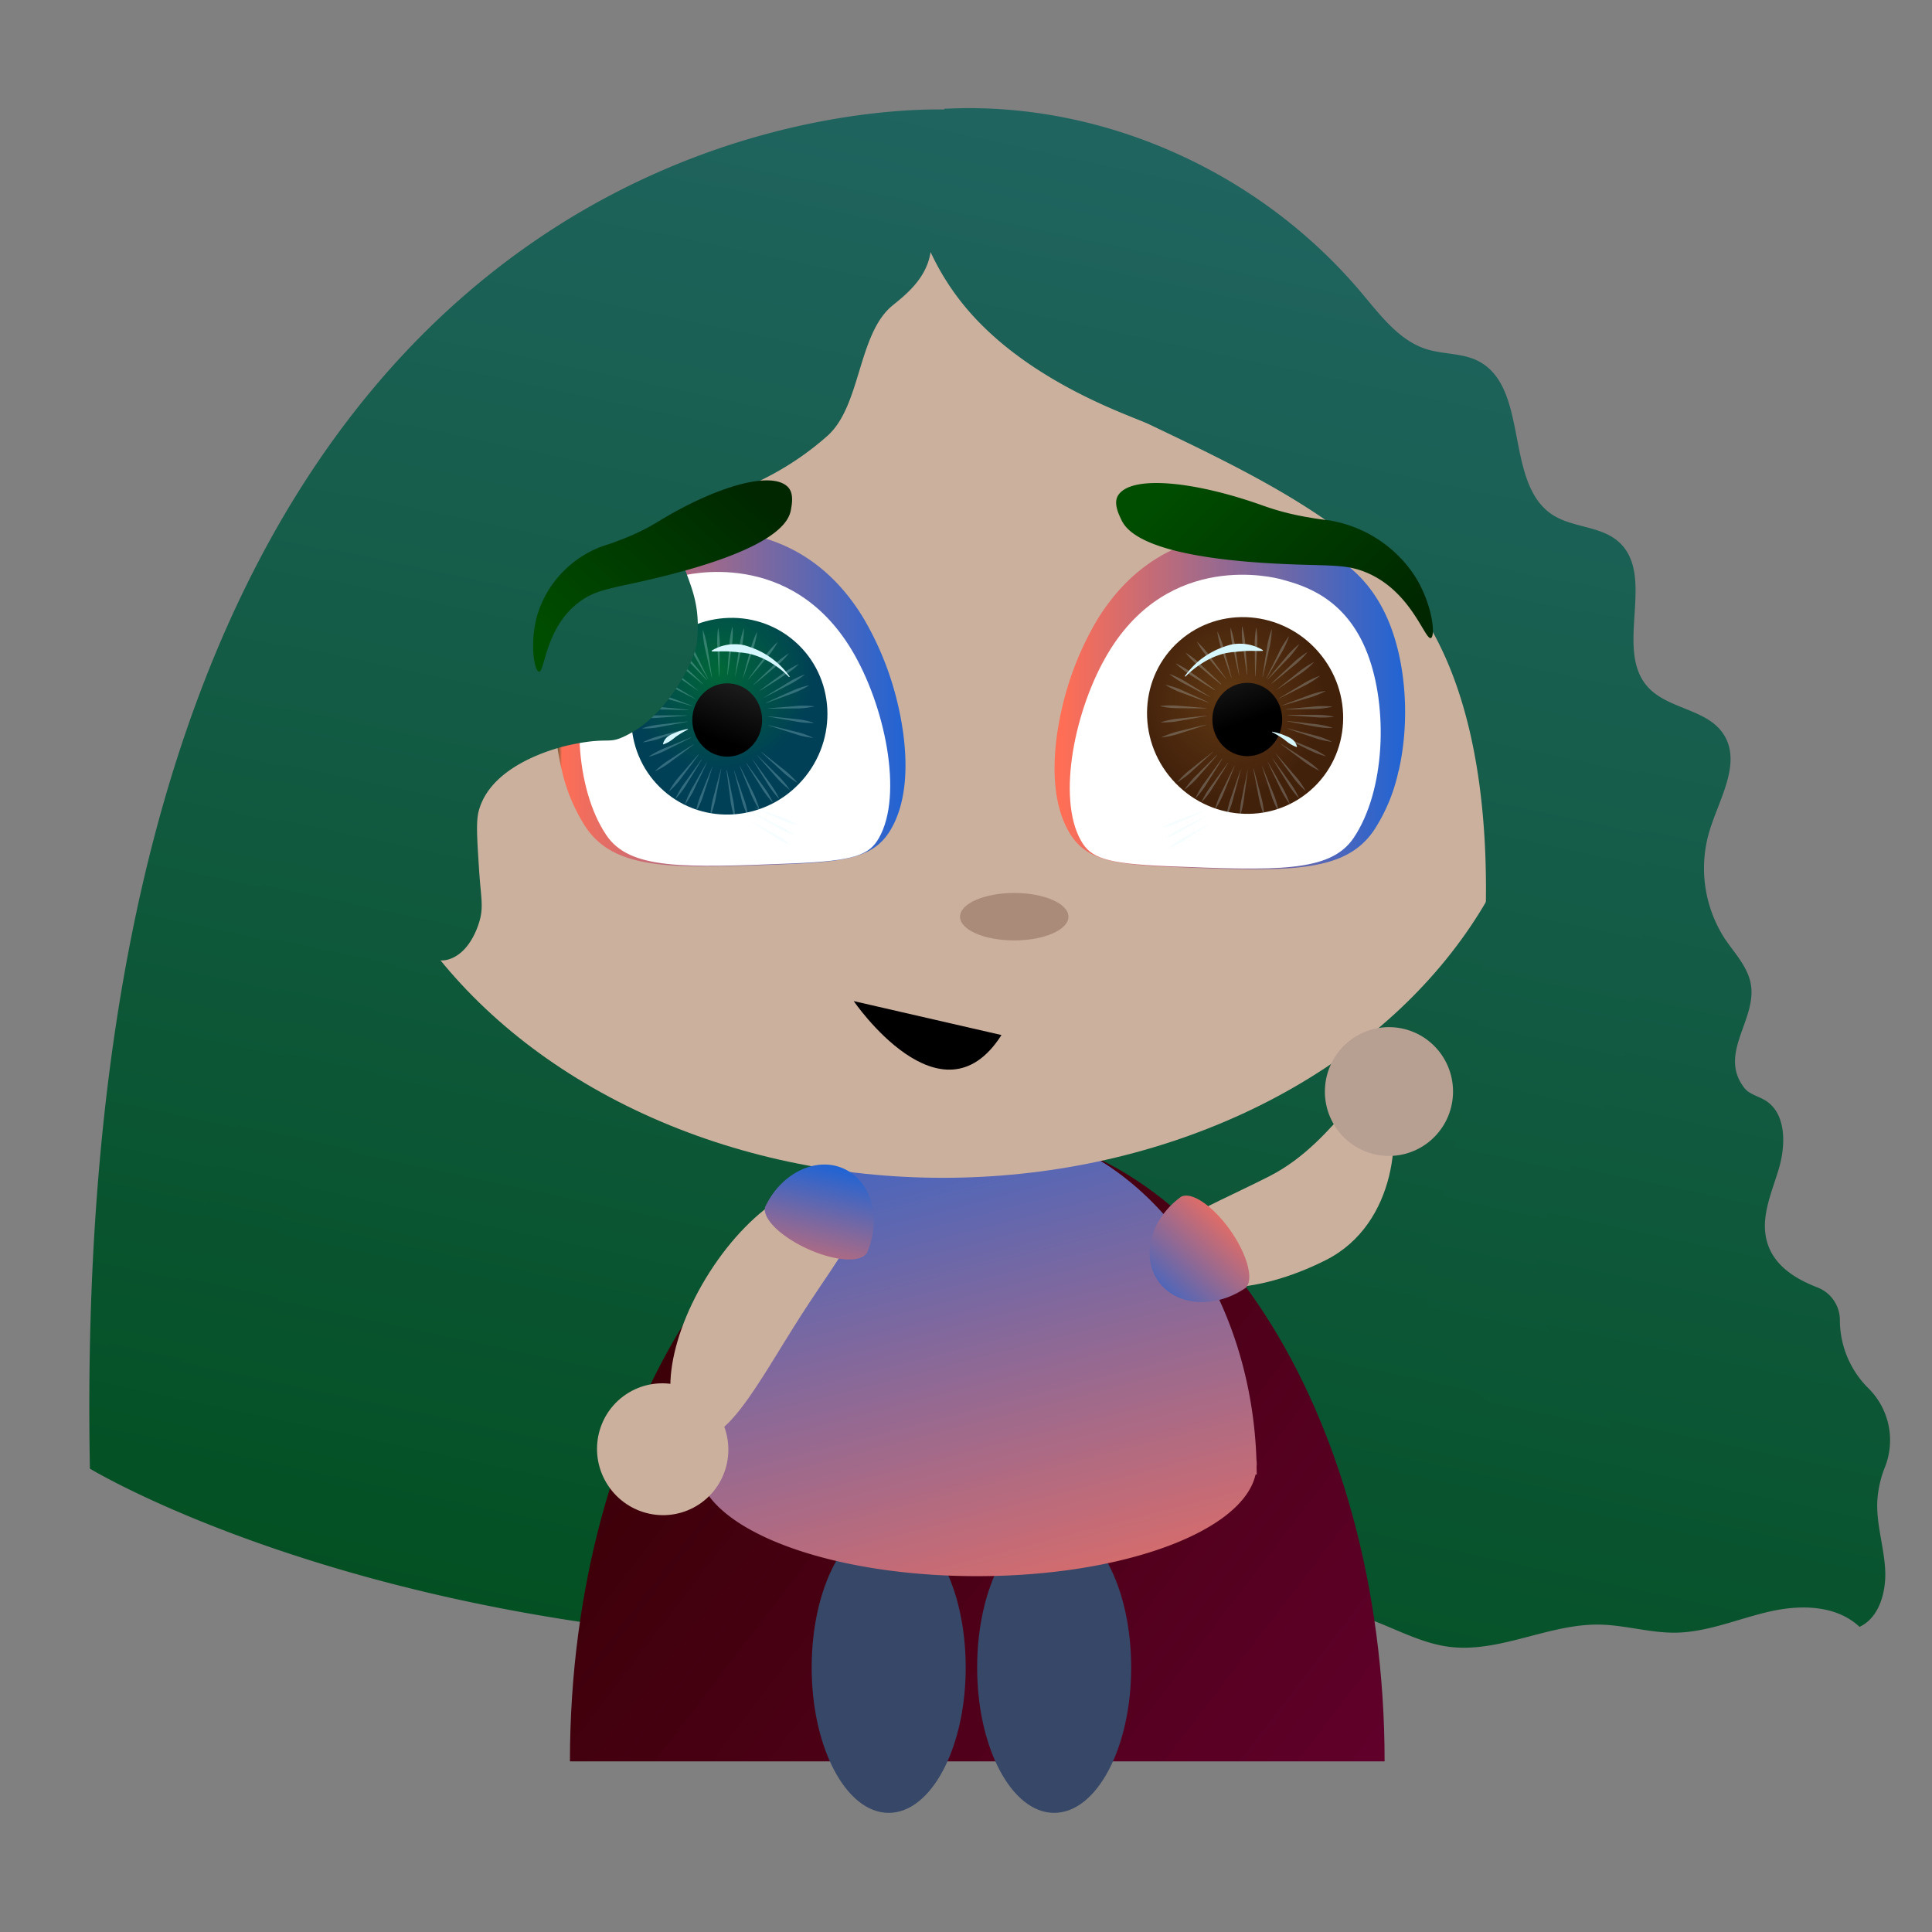 <svg id="Head" xmlns="http://www.w3.org/2000/svg" xmlns:xlink="http://www.w3.org/1999/xlink" viewBox="0 0 600 600"><rect x="0" y="0" width="600" height="600" fill="#808080" stroke="none"/><defs><style>.cls-1{fill:#fff;}.cls-2{fill:url(#radial-gradient);}.cls-3{fill:url(#radial-gradient-2);}.cls-4{fill:url(#linear-gradient);}.cls-5{fill:url(#linear-gradient-2);}.cls-6{fill:#374768;}.cls-7{fill:url(#linear-gradient-3);}.cls-8{fill:#ccb09e;}.cls-9{fill:url(#linear-gradient-4);}.cls-10{clip-path:url(#clip-path);}.cls-11{clip-path:url(#clip-path-2);}.cls-12{fill:none;}.cls-12,.cls-13{opacity:0.24;}.cls-14{fill:#d7f7ff;}.cls-15{fill:url(#linear-gradient-5);}.cls-16{fill:url(#linear-gradient-6);}.cls-17{clip-path:url(#clip-path-3);}.cls-18{clip-path:url(#clip-path-4);}.cls-19{fill:url(#linear-gradient-7);}.cls-20{fill:url(#linear-gradient-8);}.cls-21{fill:url(#linear-gradient-9);}.cls-22{fill:url(#linear-gradient-10);}.cls-23{fill:url(#linear-gradient-11);}.cls-24{fill:#aa8b79;}.cls-25{fill:url(#linear-gradient-12);}.cls-26{fill:#b79f91;}.cls-27{fill:url(#linear-gradient-13);}</style><radialGradient id="radial-gradient" cx="-2050.1" cy="-2022.08" r="24.84" gradientTransform="matrix(-0.74, 1.02, -0.99, -0.68, -3284.01, 926.75)" gradientUnits="userSpaceOnUse"><stop offset="0" stop-color="#006837"/><stop offset="1" stop-color="#004056"/></radialGradient><radialGradient id="radial-gradient-2" cx="-3168.04" cy="2648.62" r="24.84" gradientTransform="matrix(-1.02, 0.74, 0.68, 0.99, -4645.8, -63.4)" gradientUnits="userSpaceOnUse"><stop offset="0" stop-color="#603813"/><stop offset="1" stop-color="#42210b"/></radialGradient><linearGradient id="linear-gradient" x1="272.29" y1="583.31" x2="386.2" y2="47.78" gradientUnits="userSpaceOnUse"><stop offset="0" stop-color="#004e1c"/><stop offset="1" stop-color="#206460"/></linearGradient><linearGradient id="linear-gradient-2" x1="436.43" y1="587.78" x2="128.04" y2="351.82" gradientUnits="userSpaceOnUse"><stop offset="0.09" stop-color="#60002a"/><stop offset="0.53" stop-color="#460011"/><stop offset="0.9" stop-color="#340000"/></linearGradient><linearGradient id="linear-gradient-3" x1="327.3" y1="542.14" x2="269.5" y2="317.37" gradientUnits="userSpaceOnUse"><stop offset="0" stop-color="#004e1c"/><stop offset="0.02" stop-color="#ff6e55"/><stop offset="1" stop-color="#2064d4"/></linearGradient><linearGradient id="linear-gradient-4" x1="172.32" y1="216.98" x2="281.19" y2="216.98" xlink:href="#linear-gradient-3"/><clipPath id="clip-path"><path id="_Clipping_Path_" data-name="&lt;Clipping Path&gt;" class="cls-1" d="M264.43,201.73c-19-31.46-51.07-23.39-53.78-22.64-6.62,1.82-19.89,5.47-26.63,23-6.43,16.73-5.59,42.57,4.27,57.25,7.28,10.83,24.12,10.15,57.8,8.8,19.52-.79,23.9-2.66,26.89-7.93C280.58,246.83,274.85,219,264.43,201.73Z"/></clipPath><clipPath id="clip-path-2"><ellipse id="_Ellipse_" data-name="&lt;Ellipse&gt;" class="cls-2" cx="226.51" cy="222.4" rx="30.86" ry="30.14" transform="translate(-90.05 246.03) rotate(-48.74)"/></clipPath><linearGradient id="linear-gradient-5" x1="-1899.5" y1="-2522.3" x2="-1913.67" y2="-2531.52" gradientTransform="translate(-1787.3 2664.26) rotate(76.54)" gradientUnits="userSpaceOnUse"><stop offset="0"/><stop offset="1" stop-color="#1a1a1a"/></linearGradient><linearGradient id="linear-gradient-6" x1="327.5" y1="217.84" x2="436.37" y2="217.84" gradientUnits="userSpaceOnUse"><stop offset="0.02" stop-color="#ff6e55"/><stop offset="1" stop-color="#2064d4"/></linearGradient><clipPath id="clip-path-3"><path id="_Clipping_Path_2" data-name="&lt;Clipping Path&gt;" class="cls-1" d="M344.26,202.59c19-31.45,51.07-23.38,53.78-22.64,6.62,1.82,19.89,5.47,26.63,23,6.43,16.73,5.59,42.57-4.27,57.25-7.28,10.83-24.12,10.15-57.8,8.8-19.52-.79-23.9-2.66-26.89-7.93C328.11,247.69,333.84,219.84,344.26,202.59Z"/></clipPath><clipPath id="clip-path-4"><ellipse id="_Ellipse_2" data-name="&lt;Ellipse&gt;" class="cls-3" cx="386.69" cy="222.24" rx="30.14" ry="30.86" transform="translate(-50.57 310.15) rotate(-41.26)"/></clipPath><linearGradient id="linear-gradient-7" x1="-3267.77" y1="3194.26" x2="-3281.94" y2="3185.05" gradientTransform="matrix(-0.23, 0.97, 0.97, 0.23, -3477.54, 2664.26)" xlink:href="#linear-gradient-5"/><linearGradient id="linear-gradient-8" x1="316.08" y1="596.56" x2="430.84" y2="56.97" xlink:href="#linear-gradient"/><linearGradient id="linear-gradient-9" x1="98.21" y1="545.12" x2="211.96" y2="10.31" xlink:href="#linear-gradient"/><linearGradient id="linear-gradient-10" x1="254.47" y1="-104.79" x2="350.84" y2="-104.79" gradientTransform="matrix(0.72, 0.75, -0.77, 0.77, 99.91, 26.95)" gradientUnits="userSpaceOnUse"><stop offset="0.09" stop-color="#004d00"/><stop offset="0.9" stop-color="#002700"/></linearGradient><linearGradient id="linear-gradient-11" x1="117.54" y1="397.71" x2="212.02" y2="397.71" gradientTransform="matrix(0.67, -0.74, 0.8, 0.72, -223.94, 13.29)" xlink:href="#linear-gradient-10"/><linearGradient id="linear-gradient-12" x1="-2391.62" y1="184.9" x2="-2401.99" y2="144.56" gradientTransform="matrix(-0.76, -1.08, 0.87, -0.62, -1584.6, -2086.39)" xlink:href="#linear-gradient-3"/><linearGradient id="linear-gradient-13" x1="-1926.7" y1="867.49" x2="-1937.07" y2="827.15" gradientTransform="matrix(1.2, 0.54, -0.44, 0.97, 2941.94, 604.8)" xlink:href="#linear-gradient-3"/></defs><title>happyPF</title><path class="cls-4" d="M583,466.46a33.71,33.71,0,0,1,2.39-10.85,22.7,22.7,0,0,0-5-24.33,29.88,29.88,0,0,1-9-21.21,10.88,10.88,0,0,0-6.93-10.23c-7.21-2.79-13.78-7-15.77-14.46s1.56-15.08,3.75-22.45,2.29-17-4-21.05c-1.85-1.2-4.06-1.74-5.82-3.08l-.73-.72c-8.57-10.69,3.73-21.23,1.86-32.35-.93-5.47-5-9.61-8.07-14.17A40.24,40.24,0,0,1,530.92,258c3-9.87,9.83-20.71,4.62-29.53-5.08-8.58-18-8-24.26-15.66-9.65-11.76,2.7-33.57-8.15-44.13-5.65-5.51-14.81-4.61-21.28-9-14.64-10-6.93-39-22.48-47.4-5-2.71-11.11-2.15-16.53-3.9-8.38-2.71-14.15-10.47-19.94-17.35-32-38.11-81.2-59.81-129.7-57.24V34c-28-.49-273.06,7.08-265.28,422.1,0,0,95.45,58,262.36,54.33v-.15a2.09,2.09,0,0,0,2,.11c10.8-5.1,23.94-2.63,35.52,1,12.68,4,25.77,9.23,38.77,6.61,15.85-3.2,28.71-17.68,44.85-17.92,13.35-.2,25.1,9.51,38.34,11.31,15.73,2.14,31-7.09,46.89-6.86,7.95.12,15.75,2.61,23.71,2.51,9.89-.14,19.28-4.26,28.94-6.5s20.82-2.2,28.2,4.69c6.15-2.85,8.36-10.94,7.95-17.94S582.75,473.48,583,466.46Z"/><path class="cls-5" d="M177,547c0-108.25,56.64-196,126.5-196S430,438.75,430,547Z"/><ellipse class="cls-6" cx="275.99" cy="517.84" rx="23.92" ry="45.16"/><ellipse class="cls-6" cx="327.38" cy="517.84" rx="23.92" ry="45.16"/><path class="cls-7" d="M390.24,455.55c0-.25.05-.51.05-.76a14.89,14.89,0,0,0-.09-1.49c-1.95-57.78-40-103.89-86.74-103.89s-84.8,46.11-86.74,103.89a14.91,14.91,0,0,0-.1,1.49c0,.25,0,.51,0,.76,0,.8,0,1.59,0,2.39H217c4,17.69,41.16,31.55,86.46,31.55s82.47-13.86,86.46-31.55h.37C390.29,457.14,390.26,456.35,390.24,455.55Z"/><ellipse class="cls-8" cx="292.83" cy="217.41" rx="186.07" ry="148.37"/><path class="cls-9" d="M174.3,238.46c-3.38-14.82-2.38-32.07,2.6-45,7.9-20.56,23.93-25,30.77-26.85,4-1.09,39.33-9.64,60.52,25.42A95.41,95.41,0,0,1,279,219.46c2.07,9.06,4.53,26-2.16,37.81-4.81,8.5-12.55,10.29-31.92,11.07-35.86,1.44-53.85,2.16-63.05-11.52a54.5,54.5,0,0,1-7.55-18.36Z"/><path id="_Clipping_Path_3" data-name="&lt;Clipping Path&gt;" class="cls-1" d="M264.43,201.73c-19-31.46-51.07-23.39-53.78-22.64-6.62,1.82-19.89,5.47-26.63,23-6.43,16.73-5.59,42.57,4.27,57.25,7.28,10.83,24.12,10.15,57.8,8.8,19.52-.79,23.9-2.66,26.89-7.93C280.58,246.83,274.85,219,264.43,201.73Z"/><g class="cls-10"><ellipse id="_Ellipse_3" data-name="&lt;Ellipse&gt;" class="cls-2" cx="226.51" cy="222.4" rx="30.86" ry="30.14" transform="translate(-90.05 246.03) rotate(-48.74)"/><g class="cls-11"><line class="cls-12" x1="218.81" y1="235.11" x2="208.91" y2="245.9"/><line class="cls-12" x1="217.5" y1="233.79" x2="206.56" y2="243.43"/><line class="cls-12" x1="220.05" y1="237" x2="211.63" y2="249.11"/><line class="cls-12" x1="222.53" y1="238.32" x2="215.68" y2="251.48"/><line class="cls-12" x1="224.41" y1="239.5" x2="219.87" y2="253.72"/><g class="cls-13"><path class="cls-14" d="M219.6,236.69c-1,2.24-2.11,4.47-3.2,6.69-.54,1.12-1,2.26-1.65,3.33a28.21,28.21,0,0,1-2,3.12l-.07,0a28,28,0,0,1,1.41-3.45c.52-1.12,1.18-2.17,1.79-3.25,1.21-2.16,2.43-4.3,3.68-6.44Z"/></g><g class="cls-13"><path class="cls-14" d="M218,235.78c-1.27,2.11-2.55,4.22-3.86,6.3-.65,1-1.24,2.13-2,3.12a28,28,0,0,1-2.34,2.88l-.06,0a29.15,29.15,0,0,1,1.74-3.27c.64-1.06,1.4-2,2.11-3q2.13-3,4.31-6Z"/></g><g class="cls-13"><path class="cls-14" d="M221.27,238.17c-.75,2.37-1.51,4.74-2.3,7.1-.39,1.18-.73,2.38-1.2,3.52a29.08,29.08,0,0,1-1.62,3.38l-.07,0a28.06,28.06,0,0,1,.95-3.63c.37-1.18.89-2.31,1.35-3.47q1.38-3.47,2.82-6.9Z"/></g><g class="cls-13"><path class="cls-14" d="M224,238.76c-.45,2.46-.91,4.91-1.4,7.35-.24,1.22-.43,2.46-.76,3.66a28.68,28.68,0,0,1-1.18,3.57l-.07,0a28.89,28.89,0,0,1,.48-3.72c.23-1.23.6-2.42.92-3.63.62-2.41,1.27-4.82,1.93-7.23Z"/></g><g class="cls-13"><path class="cls-14" d="M217,234.32q-2.18,3-4.38,5.91c-.74,1-1.43,2-2.24,2.92a29.19,29.19,0,0,1-2.57,2.65l-.06-.05a29.31,29.31,0,0,1,2-3.09c.72-1,1.56-1.89,2.36-2.82q2.37-2.81,4.8-5.57Z"/></g></g><g class="cls-13"><path class="cls-14" d="M225.76,239.23q.8,3.66,1.51,7.34c.24,1.22.55,2.44.7,3.68a31.07,31.07,0,0,1,.27,3.75h-.08a29,29,0,0,1-1-3.63c-.26-1.22-.37-2.47-.54-3.71q-.51-3.71-1-7.43Z"/></g><g class="cls-13"><path class="cls-14" d="M228,239.29q1.26,3.53,2.44,7.06c.4,1.18.86,2.34,1.17,3.55a29.82,29.82,0,0,1,.75,3.67l-.07,0a28.67,28.67,0,0,1-1.43-3.46c-.42-1.18-.69-2.4-1-3.6q-1-3.6-1.91-7.22Z"/></g><g class="cls-13"><path class="cls-14" d="M229.79,237.9q1.68,3.33,3.3,6.67c.54,1.12,1.14,2.21,1.59,3.36a28.34,28.34,0,0,1,1.2,3.54l-.07,0a28.21,28.21,0,0,1-1.84-3.25c-.56-1.1-1-2.27-1.45-3.42q-1.44-3.44-2.8-6.89Z"/></g><g class="cls-13"><path class="cls-14" d="M231.81,237c1.47,2,2.92,4,4.36,6,.72,1,1.49,2,2.13,3a29.07,29.07,0,0,1,1.77,3.25l-.06,0a27.65,27.65,0,0,1-2.36-2.85c-.74-1-1.34-2.07-2-3.11q-2-3.11-3.91-6.26Z"/></g><g class="cls-13"><path class="cls-14" d="M233.68,235.78q2.22,3,4.36,6c.72,1,1.49,2,2.13,3A27.6,27.6,0,0,1,242,248l-.07.05a30.61,30.61,0,0,1-2.36-2.86c-.73-1-1.34-2.06-2-3.1q-2-3.12-3.9-6.27Z"/></g><g class="cls-13"><path class="cls-14" d="M235.21,234.58q2.63,2.55,5.22,5.14c.86.86,1.77,1.68,2.56,2.61a27.92,27.92,0,0,1,2.26,2.91l-.06,0a29.08,29.08,0,0,1-2.77-2.42c-.88-.85-1.64-1.81-2.45-2.72q-2.43-2.73-4.82-5.52Z"/></g><g class="cls-13"><path class="cls-14" d="M236.52,233.56q2.88,2.24,5.71,4.52c1,.76,1.94,1.48,2.82,2.31a27.46,27.46,0,0,1,2.54,2.63l-.05.06a28.66,28.66,0,0,1-3-2.09c-1-.75-1.81-1.61-2.71-2.43q-2.7-2.44-5.36-4.94Z"/></g><ellipse class="cls-15" cx="225.84" cy="223.6" rx="10.84" ry="11.39"/><path class="cls-14" d="M245.06,210.28a27.23,27.23,0,0,0-5.18-4.17,23.48,23.48,0,0,0-5.91-2.74,14.89,14.89,0,0,0-1.56-.4l-1.58-.25c-.53-.06-1.06-.08-1.59-.15a11.74,11.74,0,0,0-1.57-.14c-2.13-.27-4.25-.07-6.6-.13l-.07-.23a13.69,13.69,0,0,1,6.71-2,12.83,12.83,0,0,1,3.55.35,28.81,28.81,0,0,1,3.35,1.17,24.78,24.78,0,0,1,10.64,8.55Z"/><g class="cls-13"><path class="cls-14" d="M238.61,225.18c2.33.54,4.65,1.11,7,1.69,1.16.29,2.33.52,3.47.9a26.46,26.46,0,0,1,3.35,1.32l0,.07a28,28,0,0,1-3.55-.63c-1.16-.28-2.28-.7-3.42-1.06q-3.42-1.07-6.82-2.21Z"/></g><g class="cls-13"><path class="cls-14" d="M238.51,222.44q3.56.33,7.11.72c1.18.13,2.38.19,3.55.41a26.88,26.88,0,0,1,3.49.85v.08a26.81,26.81,0,0,1-3.59-.15c-1.19-.11-2.35-.37-3.53-.57q-3.53-.6-7-1.26Z"/></g><g class="cls-13"><path class="cls-14" d="M238.58,220q3.55-.33,7.11-.6c1.19-.09,2.37-.25,3.57-.25a26.93,26.93,0,0,1,3.58.19v.08a26.89,26.89,0,0,1-3.55.52c-1.18.11-2.38.07-3.57.09-2.38,0-4.76.05-7.14.05Z"/></g><g class="cls-13"><path class="cls-14" d="M237.28,216.58q3.06-1.92,6.15-3.78c1-.63,2-1.3,3.11-1.85a26.7,26.7,0,0,1,3.32-1.46l0,.07a27.75,27.75,0,0,1-3,2.08c-1,.64-2.11,1.14-3.18,1.7q-3.19,1.69-6.42,3.31Z"/></g><g class="cls-13"><path class="cls-14" d="M237.86,218.28q3.25-1.53,6.54-3c1.1-.49,2.17-1,3.3-1.43a27.07,27.07,0,0,1,3.46-1l0,.08a27,27,0,0,1-3.19,1.68c-1.09.51-2.24.87-3.36,1.29q-3.36,1.27-6.75,2.47Z"/></g><g class="cls-13"><path class="cls-14" d="M236,214.4q2.91-2.18,5.85-4.3c1-.7,1.92-1.46,2.95-2.09a26.67,26.67,0,0,1,3.2-1.74l0,.06a26.81,26.81,0,0,1-2.8,2.33c-1,.72-2,1.32-3,2q-3.06,1.95-6.15,3.84Z"/></g><g class="cls-13"><path class="cls-14" d="M234,212.64c1.74-1.7,3.5-3.39,5.26-5.06.89-.83,1.73-1.71,2.67-2.48a28.74,28.74,0,0,1,3-2.16l0,.06a27.54,27.54,0,0,1-2.48,2.69c-.87.85-1.85,1.58-2.78,2.36q-2.79,2.35-5.62,4.65Z"/></g><g class="cls-13"><path class="cls-14" d="M232.33,211c1.42-2,2.87-4,4.33-5.95.73-1,1.41-2,2.21-2.94a29.18,29.18,0,0,1,2.55-2.67l.06.05a28.79,28.79,0,0,1-2,3.11c-.72,1-1.55,1.9-2.34,2.84q-2.35,2.82-4.76,5.61Z"/></g><g class="cls-13"><path class="cls-14" d="M228.31,209.91c.34-2.48.69-4.95,1.07-7.42.19-1.23.31-2.47.59-3.69a30.94,30.94,0,0,1,1-3.62h.08a29.18,29.18,0,0,1-.32,3.75c-.17,1.24-.49,2.45-.75,3.67-.52,2.44-1.05,4.88-1.61,7.31Z"/></g><g class="cls-13"><path class="cls-14" d="M230.71,210.63c.61-2.42,1.25-4.82,1.91-7.22.33-1.2.6-2.42,1-3.6a28,28,0,0,1,1.43-3.46l.07,0a29.82,29.82,0,0,1-.75,3.67c-.31,1.21-.77,2.37-1.17,3.55q-1.18,3.54-2.44,7.06Z"/></g><g class="cls-13"><path class="cls-14" d="M225.88,209.59c.14-2.5.31-5,.5-7.49.09-1.24.12-2.49.31-3.73a29.39,29.39,0,0,1,.74-3.69h.08a29.47,29.47,0,0,1,0,3.76c-.07,1.25-.3,2.48-.47,3.72-.32,2.48-.67,5-1.05,7.43Z"/></g><g class="cls-13"><path class="cls-14" d="M223.31,210.12c-.16-2.5-.31-5-.43-7.49-.06-1.25-.18-2.5-.15-3.75a27.82,27.82,0,0,1,.27-3.75h.08a29.91,29.91,0,0,1,.43,3.75c.08,1.24,0,2.5,0,3.75q0,3.75-.12,7.5Z"/></g><g class="cls-13"><path class="cls-14" d="M221.05,210.41c-.58-2.42-1.14-4.86-1.68-7.3-.27-1.21-.6-2.42-.78-3.66a28.88,28.88,0,0,1-.35-3.74h.07a27,27,0,0,1,1.05,3.61c.29,1.21.43,2.45.63,3.69q.6,3.69,1.13,7.4Z"/></g><g class="cls-13"><path class="cls-14" d="M218.21,212.41q-2.85-2.28-5.66-4.6c-.94-.77-1.92-1.5-2.8-2.34a27.58,27.58,0,0,1-2.5-2.67l.05-.06a28.7,28.7,0,0,1,3,2.14c.95.76,1.8,1.63,2.69,2.46q2.67,2.47,5.3,5Z"/></g><g class="cls-13"><path class="cls-14" d="M219.49,211.21c-1.72-1.74-3.41-3.5-5.09-5.28-.85-.89-1.73-1.73-2.51-2.68a28.36,28.36,0,0,1-2.18-3l.06-.05a28,28,0,0,1,2.71,2.5c.86.87,1.6,1.85,2.38,2.78q2.37,2.81,4.69,5.65Z"/></g><g class="cls-13"><path class="cls-14" d="M216.76,214.49q-3-2-6-4.11c-1-.69-2-1.33-3-2.1a28.29,28.29,0,0,1-2.71-2.44l.05-.07a28.19,28.19,0,0,1,3.13,1.88c1,.68,1.91,1.48,2.86,2.23,1.91,1.5,3.79,3,5.67,4.54Z"/></g><g class="cls-13"><path class="cls-14" d="M216,217.1q-3.24-1.59-6.45-3.25c-1.07-.55-2.17-1-3.19-1.67a27.38,27.38,0,0,1-3-2.06l0-.07a28.1,28.1,0,0,1,3.33,1.44c1.08.53,2.08,1.2,3.12,1.81,2.07,1.23,4.13,2.47,6.18,3.74Z"/></g><g class="cls-13"><path class="cls-14" d="M215.11,219.33q-3.45-1-6.89-2c-1.14-.35-2.31-.63-3.42-1.06a25.47,25.47,0,0,1-3.29-1.48l0-.07a26.37,26.37,0,0,1,3.52.8c1.15.33,2.25.8,3.37,1.21,2.25.82,4.48,1.67,6.72,2.53Z"/></g><g class="cls-13"><path class="cls-14" d="M219.87,210.88c-1.27-2.12-2.52-4.26-3.75-6.4-.61-1.07-1.28-2.12-1.81-3.23a28.06,28.06,0,0,1-1.44-3.44l.07,0a27.78,27.78,0,0,1,2.06,3.1c.63,1.06,1.13,2.2,1.68,3.3q1.65,3.31,3.26,6.67Z"/></g><g class="cls-13"><path class="cls-14" d="M213.57,224.14q-3.51.69-7,1.32c-1.17.21-2.34.49-3.52.61a26.81,26.81,0,0,1-3.59.17v-.07a26.47,26.47,0,0,1,3.48-.88c1.17-.23,2.36-.31,3.54-.45q3.56-.42,7.11-.78Z"/></g><g class="cls-13"><path class="cls-14" d="M213.31,222.25c-2.38.21-4.75.38-7.13.54-1.18.08-2.37.22-3.56.21a27,27,0,0,1-3.58-.22v-.08a25.22,25.22,0,0,1,3.55-.48c1.19-.1,2.38-.05,3.57-.06,2.38,0,4.76,0,7.14,0Z"/></g><g class="cls-13"><path class="cls-14" d="M213.45,226.43c-2.26.79-4.52,1.57-6.79,2.32-1.13.37-2.25.81-3.41,1.1a27.87,27.87,0,0,1-3.53.69l0-.08A27.07,27.07,0,0,1,203,229.1c1.13-.4,2.31-.65,3.46-1,2.31-.61,4.62-1.21,6.94-1.78Z"/></g><g class="cls-13"><path class="cls-14" d="M214.63,229.07c-2.14,1.09-4.28,2.17-6.44,3.22-1.07.53-2.13,1.12-3.24,1.56a27,27,0,0,1-3.42,1.17l0-.08a27.2,27.2,0,0,1,3.13-1.8c1.07-.55,2.21-1,3.31-1.42,2.22-.93,4.44-1.83,6.67-2.72Z"/></g><g class="cls-13"><path class="cls-14" d="M215.43,231.22q-2.88,2.21-5.79,4.36c-1,.72-1.91,1.49-2.94,2.13a26.55,26.55,0,0,1-3.17,1.78l-.05-.07a27,27,0,0,1,2.78-2.35c1-.74,2-1.35,3-2q3-2,6.11-3.91Z"/></g><g class="cls-13"><path class="cls-14" d="M213.79,220.49c-2.38,0-4.77-.07-7.15-.14-1.18,0-2.38,0-3.56-.12a28.78,28.78,0,0,1-3.55-.56v-.08a26.87,26.87,0,0,1,3.58-.15c1.19,0,2.38.18,3.56.29q3.56.3,7.11.68Z"/></g><g class="cls-13"><path class="cls-14" d="M233.2,255c2.13,1.14,4.24,2.3,6.35,3.47,1,.59,2.13,1.12,3.14,1.79a26.51,26.51,0,0,1,2.92,2.16l0,.07a27.38,27.38,0,0,1-3.28-1.56c-1.07-.57-2-1.27-3.06-1.92-2-1.29-4.06-2.61-6.07-3.94Z"/></g><g class="cls-13"><path class="cls-14" d="M233.84,252.46c2.17,1,4.34,2.09,6.49,3.16,1.08.53,2.18,1,3.22,1.63a29.74,29.74,0,0,1,3,2l0,.07a25.81,25.81,0,0,1-3.34-1.39c-1.09-.51-2.1-1.17-3.15-1.77-2.08-1.19-4.16-2.41-6.23-3.64Z"/></g><g class="cls-13"><path class="cls-14" d="M234.41,250.81c2.26.79,4.52,1.6,6.76,2.43,1.13.41,2.28.76,3.37,1.26a27,27,0,0,1,3.2,1.67l0,.07a27.59,27.59,0,0,1-3.47-1c-1.13-.39-2.2-.93-3.3-1.41-2.2-1-4.38-1.94-6.56-2.93Z"/></g><path class="cls-14" d="M213.69,226.52a35.29,35.29,0,0,0-3.86,2.33,17.71,17.71,0,0,1-1.74,1.32,10.58,10.58,0,0,1-2.08,1l-.12-.1a4.27,4.27,0,0,1,1.25-2.12,6.91,6.91,0,0,1,2.06-1.17,19,19,0,0,1,4.44-1.38Z"/></g><path class="cls-16" d="M434.39,239.32c3.38-14.82,2.38-32.07-2.6-45-7.9-20.56-23.93-25-30.77-26.85-4-1.09-39.33-9.64-60.52,25.42a95.64,95.64,0,0,0-10.79,27.46c-2.07,9.06-4.53,26,2.15,37.81,4.82,8.5,12.56,10.29,31.93,11.07,35.86,1.44,53.85,2.17,63-11.52a54.5,54.5,0,0,0,7.55-18.36Z"/><path id="_Clipping_Path_4" data-name="&lt;Clipping Path&gt;" class="cls-1" d="M344.26,202.59c19-31.45,51.07-23.38,53.78-22.64,6.62,1.82,19.89,5.47,26.63,23,6.43,16.73,5.59,42.57-4.27,57.25-7.28,10.83-24.12,10.15-57.8,8.8-19.52-.79-23.9-2.66-26.89-7.93C328.11,247.69,333.84,219.84,344.26,202.59Z"/><g class="cls-17"><ellipse id="_Ellipse_4" data-name="&lt;Ellipse&gt;" class="cls-3" cx="386.69" cy="222.24" rx="30.14" ry="30.86" transform="translate(-50.57 310.15) rotate(-41.26)"/><g class="cls-18"><line class="cls-12" x1="394.38" y1="234.95" x2="404.29" y2="245.75"/><line class="cls-12" x1="395.69" y1="233.64" x2="406.63" y2="243.28"/><line class="cls-12" x1="393.14" y1="236.85" x2="401.56" y2="248.96"/><line class="cls-12" x1="390.67" y1="238.17" x2="397.51" y2="251.33"/><line class="cls-12" x1="388.78" y1="239.35" x2="393.32" y2="253.57"/><g class="cls-13"><path class="cls-14" d="M393.66,236.5q1.88,3.19,3.69,6.44c.6,1.08,1.26,2.13,1.79,3.25a28.94,28.94,0,0,1,1.4,3.45l-.07,0a28.72,28.72,0,0,1-2-3.12c-.62-1.07-1.11-2.21-1.65-3.32q-1.62-3.33-3.2-6.7Z"/></g><g class="cls-13"><path class="cls-14" d="M395.25,235.58q2.19,3,4.31,6c.71,1,1.48,2,2.11,3a27.8,27.8,0,0,1,1.75,3.28l-.07,0a28.77,28.77,0,0,1-2.33-2.88c-.73-1-1.33-2.07-2-3.12-1.3-2.09-2.59-4.19-3.85-6.3Z"/></g><g class="cls-13"><path class="cls-14" d="M392,238q1.44,3.45,2.82,6.91c.45,1.15,1,2.28,1.35,3.47a31.55,31.55,0,0,1,.95,3.62l-.08,0a29,29,0,0,1-1.61-3.38c-.48-1.15-.81-2.35-1.21-3.53-.78-2.35-1.55-4.72-2.3-7.09Z"/></g><g class="cls-13"><path class="cls-14" d="M389.28,238.59c.67,2.4,1.31,4.81,1.94,7.23.31,1.21.69,2.4.91,3.63a28.67,28.67,0,0,1,.49,3.72l-.08,0a33.13,33.13,0,0,1-1.18-3.57c-.33-1.2-.51-2.44-.75-3.66q-.74-3.68-1.41-7.35Z"/></g><g class="cls-13"><path class="cls-14" d="M396.3,234.12q2.43,2.76,4.81,5.56c.79.94,1.64,1.83,2.36,2.82a28.45,28.45,0,0,1,2,3.1l-.06,0a27.92,27.92,0,0,1-2.58-2.64c-.81-.93-1.49-1.94-2.23-2.92q-2.22-2.94-4.38-5.91Z"/></g></g><g class="cls-13"><path class="cls-14" d="M387.51,239.09q-.45,3.72-1,7.43c-.17,1.24-.27,2.48-.54,3.7a31,31,0,0,1-1,3.64H385a29.32,29.32,0,0,1,.27-3.76c.15-1.24.45-2.45.69-3.67.49-2.46,1-4.9,1.51-7.34Z"/></g><g class="cls-13"><path class="cls-14" d="M385.32,239.16q-.93,3.61-1.92,7.22c-.33,1.2-.59,2.42-1,3.59a29.8,29.8,0,0,1-1.43,3.47l-.07,0a28.22,28.22,0,0,1,.75-3.68c.31-1.2.76-2.37,1.16-3.55.79-2.36,1.61-4.71,2.44-7.06Z"/></g><g class="cls-13"><path class="cls-14" d="M383.47,237.78q-1.37,3.47-2.79,6.9c-.48,1.14-.89,2.31-1.45,3.42a29.16,29.16,0,0,1-1.85,3.25l-.07,0a28.19,28.19,0,0,1,1.2-3.53c.46-1.16,1.06-2.25,1.6-3.36,1.07-2.23,2.17-4.46,3.29-6.67Z"/></g><g class="cls-13"><path class="cls-14" d="M381.45,236.88q-1.92,3.15-3.9,6.27c-.66,1-1.27,2.11-2,3.1a30.61,30.61,0,0,1-2.36,2.86l-.07,0a27.73,27.73,0,0,1,1.78-3.26c.64-1.05,1.41-2,2.13-3q2.14-3,4.36-6Z"/></g><g class="cls-13"><path class="cls-14" d="M379.58,235.67q-1.93,3.17-3.91,6.27c-.66,1-1.26,2.12-2,3.1a27.76,27.76,0,0,1-2.36,2.86l-.06,0A29.21,29.21,0,0,1,373,244.6c.64-1,1.41-2,2.13-3,1.44-2,2.89-4,4.36-6Z"/></g><g class="cls-13"><path class="cls-14" d="M378.05,234.48q-2.39,2.78-4.82,5.52c-.81.91-1.58,1.86-2.46,2.71a26.65,26.65,0,0,1-2.76,2.43l-.06-.06a27.71,27.71,0,0,1,2.25-2.9c.8-.93,1.71-1.75,2.57-2.62,1.72-1.72,3.46-3.44,5.22-5.14Z"/></g><g class="cls-13"><path class="cls-14" d="M376.73,233.47q-2.66,2.49-5.36,4.94c-.9.81-1.76,1.68-2.72,2.42a28.75,28.75,0,0,1-3,2.1l0-.06a27.57,27.57,0,0,1,2.54-2.64c.89-.83,1.87-1.54,2.82-2.3,1.89-1.53,3.8-3,5.72-4.52Z"/></g><ellipse class="cls-19" cx="387.35" cy="223.45" rx="10.84" ry="11.39"/><path class="cls-14" d="M367.94,210a26,26,0,0,1,4.68-5,25.1,25.1,0,0,1,6-3.56,28.81,28.81,0,0,1,3.35-1.17,12.42,12.42,0,0,1,3.54-.35,13.66,13.66,0,0,1,6.71,2l-.07.22c-2.34.07-4.47-.13-6.59.14a11.89,11.89,0,0,0-1.58.14c-.52.06-1.05.09-1.58.14l-1.58.26a13.68,13.68,0,0,0-1.56.39,23.74,23.74,0,0,0-5.92,2.75,27.54,27.54,0,0,0-5.18,4.17Z"/><g class="cls-13"><path class="cls-14" d="M374.6,225.11c-2.26.76-4.54,1.49-6.81,2.21-1.14.36-2.26.78-3.43,1.05a26,26,0,0,1-3.54.64l0-.08a25.82,25.82,0,0,1,3.35-1.31c1.13-.38,2.31-.61,3.46-.9q3.48-.89,7-1.69Z"/></g><g class="cls-13"><path class="cls-14" d="M374.7,222.36c-2.34.44-4.69.87-7,1.27-1.17.2-2.34.46-3.52.57a28.58,28.58,0,0,1-3.59.15v-.08a26.88,26.88,0,0,1,3.49-.85c1.17-.22,2.36-.29,3.55-.42q3.54-.39,7.11-.72Z"/></g><g class="cls-13"><path class="cls-14" d="M374.62,220q-3.58,0-7.15-.06c-1.19,0-2.38,0-3.57-.08a27.13,27.13,0,0,1-3.55-.52v-.08a26.93,26.93,0,0,1,3.58-.19c1.19,0,2.37.15,3.56.24q3.57.27,7.12.61Z"/></g><g class="cls-13"><path class="cls-14" d="M375.88,216.5c-2.16-1.08-4.3-2.19-6.43-3.31-1.06-.56-2.16-1.07-3.18-1.71a26,26,0,0,1-3-2.08l0-.07a29.88,29.88,0,0,1,3.32,1.47c1.07.54,2.07,1.22,3.1,1.84q3.09,1.88,6.15,3.79Z"/></g><g class="cls-13"><path class="cls-14" d="M375.31,218.2q-3.39-1.22-6.76-2.47c-1.12-.42-2.26-.78-3.35-1.29a26.31,26.31,0,0,1-3.19-1.69l0-.07a27,27,0,0,1,3.46,1c1.13.4,2.2.95,3.29,1.44q3.29,1.46,6.55,3Z"/></g><g class="cls-13"><path class="cls-14" d="M377.17,214.31q-3.1-1.89-6.15-3.84c-1-.65-2.08-1.24-3-2a28,28,0,0,1-2.8-2.32l.05-.07a28,28,0,0,1,3.19,1.74c1,.63,2,1.39,3,2.1q2.94,2.12,5.84,4.29Z"/></g><g class="cls-13"><path class="cls-14" d="M379.17,212.54q-2.84-2.29-5.63-4.64c-.93-.78-1.9-1.52-2.77-2.37a28.94,28.94,0,0,1-2.49-2.69l.06-.06a27.65,27.65,0,0,1,3,2.17c.95.76,1.79,1.64,2.67,2.48q2.66,2.5,5.26,5Z"/></g><g class="cls-13"><path class="cls-14" d="M380.81,210.87q-2.42-2.77-4.77-5.61c-.78-.94-1.62-1.84-2.33-2.84a27,27,0,0,1-2-3.11l.06,0a27.89,27.89,0,0,1,2.55,2.67c.81.93,1.49,1.95,2.22,2.93,1.46,2,2.9,4,4.33,5.95Z"/></g><g class="cls-13"><path class="cls-14" d="M384.81,209.77c-.56-2.44-1.1-4.87-1.61-7.32-.26-1.22-.58-2.43-.75-3.66a29.18,29.18,0,0,1-.32-3.75h.07a27.34,27.34,0,0,1,1,3.61c.28,1.22.41,2.47.6,3.7.37,2.47.73,4.94,1.06,7.42Z"/></g><g class="cls-13"><path class="cls-14" d="M382.41,210.5c-.83-2.35-1.65-4.7-2.44-7.06-.4-1.18-.85-2.34-1.16-3.55a28.44,28.44,0,0,1-.76-3.67l.08,0a30.53,30.53,0,0,1,1.43,3.47c.41,1.17.68,2.39,1,3.59q1,3.6,1.92,7.22Z"/></g><g class="cls-13"><path class="cls-14" d="M387.24,209.44c-.37-2.47-.72-4.95-1.05-7.42-.16-1.24-.39-2.47-.47-3.72a29.61,29.61,0,0,1,0-3.77h.08a31.29,31.29,0,0,1,.74,3.69c.18,1.23.21,2.49.31,3.73.19,2.49.35,5,.5,7.48Z"/></g><g class="cls-13"><path class="cls-14" d="M389.81,210q-.1-3.75-.12-7.5c0-1.25-.09-2.5,0-3.75a29.75,29.75,0,0,1,.43-3.74h.08a29.87,29.87,0,0,1,.28,3.76c0,1.25-.09,2.5-.16,3.74q-.18,3.75-.42,7.5Z"/></g><g class="cls-13"><path class="cls-14" d="M392.07,210.25c.36-2.48.74-4.94,1.14-7.41.2-1.23.33-2.47.62-3.69a31.52,31.52,0,0,1,1.05-3.61l.08,0a27.53,27.53,0,0,1-.36,3.74c-.17,1.24-.51,2.44-.77,3.66q-.81,3.66-1.68,7.3Z"/></g><g class="cls-13"><path class="cls-14" d="M394.93,212.19c1.76-1.68,3.52-3.35,5.31-5,.89-.83,1.73-1.71,2.68-2.46a27.79,27.79,0,0,1,3-2.14l.05.06a27.6,27.6,0,0,1-2.51,2.67c-.87.84-1.85,1.57-2.79,2.34q-2.81,2.33-5.66,4.59Z"/></g><g class="cls-13"><path class="cls-14" d="M393.65,211q2.31-2.85,4.68-5.65c.79-.94,1.53-1.91,2.39-2.79a29.06,29.06,0,0,1,2.7-2.49l.06,0a27.62,27.62,0,0,1-2.18,3c-.77,1-1.66,1.79-2.5,2.68q-2.52,2.66-5.09,5.28Z"/></g><g class="cls-13"><path class="cls-14" d="M396.39,214.27q2.81-2.29,5.66-4.55c.95-.75,1.87-1.55,2.87-2.22a27.3,27.3,0,0,1,3.13-1.88l0,.06a27.14,27.14,0,0,1-2.7,2.45c-.94.77-2,1.41-3,2.1-2,1.39-4,2.75-6,4.1Z"/></g><g class="cls-13"><path class="cls-14" d="M397.2,216.88c2.05-1.26,4.11-2.51,6.18-3.73,1-.61,2-1.28,3.12-1.82a27.36,27.36,0,0,1,3.33-1.43l0,.07a27.29,27.29,0,0,1-3,2.05c-1,.63-2.13,1.13-3.2,1.68-2.14,1.1-4.29,2.19-6.45,3.25Z"/></g><g class="cls-13"><path class="cls-14" d="M398.06,219.1c2.23-.86,4.47-1.71,6.71-2.53,1.13-.41,2.23-.89,3.38-1.21a25.88,25.88,0,0,1,3.51-.8l0,.07a27.54,27.54,0,0,1-3.29,1.47c-1.12.43-2.28.72-3.43,1.06-2.29.7-4.58,1.37-6.89,2Z"/></g><g class="cls-13"><path class="cls-14" d="M393.26,210.69c1.07-2.23,2.15-4.45,3.26-6.66.55-1.11,1-2.24,1.68-3.31a29.76,29.76,0,0,1,2.06-3.1l.07,0a28.85,28.85,0,0,1-1.44,3.43c-.53,1.12-1.21,2.16-1.82,3.23q-1.85,3.23-3.74,6.41Z"/></g><g class="cls-13"><path class="cls-14" d="M399.63,223.9c2.38.24,4.74.5,7.11.79,1.18.14,2.38.21,3.55.45a25.29,25.29,0,0,1,3.48.87v.08a25.25,25.25,0,0,1-3.59-.18c-1.19-.12-2.35-.39-3.52-.6q-3.52-.63-7-1.33Z"/></g><g class="cls-13"><path class="cls-14" d="M399.89,222c2.38,0,4.77,0,7.15,0,1.19,0,2.38,0,3.57.05a27,27,0,0,1,3.55.49v.08a27,27,0,0,1-3.58.22c-1.19,0-2.38-.13-3.57-.21-2.37-.16-4.75-.34-7.12-.54Z"/></g><g class="cls-13"><path class="cls-14" d="M399.77,226.2c2.32.58,4.64,1.17,7,1.79,1.15.31,2.32.56,3.45.95a27.43,27.43,0,0,1,3.33,1.37l0,.07a25.91,25.91,0,0,1-3.53-.69c-1.16-.28-2.28-.72-3.41-1.1q-3.41-1.12-6.79-2.31Z"/></g><g class="cls-13"><path class="cls-14" d="M398.6,228.84q3.34,1.33,6.66,2.73c1.11.46,2.24.87,3.31,1.41a27.92,27.92,0,0,1,3.13,1.81l0,.07a28.06,28.06,0,0,1-3.42-1.16c-1.12-.45-2.17-1-3.25-1.56q-3.22-1.59-6.44-3.22Z"/></g><g class="cls-13"><path class="cls-14" d="M397.81,231c2.05,1.28,4.08,2.59,6.11,3.91,1,.66,2.06,1.27,3,2a28.09,28.09,0,0,1,2.77,2.36l0,.07a28.86,28.86,0,0,1-3.18-1.78c-1-.65-2-1.42-2.93-2.14-1.95-1.43-3.88-2.89-5.8-4.36Z"/></g><g class="cls-13"><path class="cls-14" d="M399.4,220.26q3.56-.37,7.11-.69c1.19-.1,2.37-.27,3.56-.28a27,27,0,0,1,3.59.14v.08a26.86,26.86,0,0,1-3.54.56c-1.19.13-2.38.1-3.57.13-2.38.07-4.76.11-7.14.14Z"/></g><g class="cls-13"><path class="cls-14" d="M375.53,255.92c-2,1.33-4,2.65-6.07,3.94-1,.65-2,1.36-3.06,1.93a28.94,28.94,0,0,1-3.28,1.55l0-.07a27.85,27.85,0,0,1,2.92-2.16c1-.67,2.09-1.2,3.14-1.79q3.15-1.76,6.35-3.47Z"/></g><g class="cls-13"><path class="cls-14" d="M374.89,253.39c-2.07,1.23-4.15,2.45-6.23,3.64-1.05.6-2.06,1.26-3.15,1.77a25.81,25.81,0,0,1-3.34,1.39l0-.07a29.74,29.74,0,0,1,3-2c1-.62,2.14-1.09,3.22-1.63,2.15-1.07,4.32-2.13,6.49-3.16Z"/></g><g class="cls-13"><path class="cls-14" d="M374.31,251.75c-2.18,1-4.36,2-6.56,2.93-1.1.48-2.17,1-3.3,1.41a26,26,0,0,1-3.47,1l0-.07a27,27,0,0,1,3.2-1.67c1.09-.5,2.24-.85,3.36-1.26q3.38-1.24,6.77-2.43Z"/></g><path class="cls-14" d="M395.05,227.23a18.38,18.38,0,0,1,4.43,1.39,6.72,6.72,0,0,1,2.07,1.16,4.31,4.31,0,0,1,1.25,2.12l-.12.1a11.18,11.18,0,0,1-2.08-1,16.71,16.71,0,0,1-1.74-1.33,35.29,35.29,0,0,0-3.86-2.33Z"/></g><path class="cls-20" d="M282.34,43.24c-5.16,5.17,2.08,26.53,8.4,38.56a78.08,78.08,0,0,0,10.19,14.89c19.52,22.45,50.32,32.43,55.76,35C388.76,147,422.3,163,440.34,188.84c35.19,50.52,18.24,148.66,7.43,182.47-2.19,6.86-9.89,29.09,0,47.93,4.57,8.69,11.5,14,14.87,16.58,13,9.86,32.94,16.44,37.18,11.06,5.05-6.41-19.12-20.95-22.31-47.92-2.78-23.57,12.91-36,24.17-62.66,0,0,13.82-32.73,7.43-92.16C496.2,124,304,21.53,282.34,43.24Z"/><path class="cls-21" d="M277.21,94.85c-10.87,8.84-9.75,31.21-20.28,40.54-22.65,20.08-44.14,19.23-45.63,27.65-2.48,14.05,7.33,17.9,5.07,36.86-.61,5.15-8.56,21.1-20.28,27.65-7.59,4.24-5.65,1-18.59,3.69-2.34.47-24.45,5.27-28.73,20.27-1,3.37-.64,8.39,0,18.43.56,8.84,1.53,11.75,0,16.59-.44,1.4-2.72,8.61-8.45,11.06-5.25,2.25-7.76-1.94-13.52,0-7,2.34-10,10.69-10.14,11.06-1.22,3.46-.49,4.74,0,18.43.24,6.75.36,10.18,0,12.9-.6,4.62-1.6,12.23-6.76,16.59-2.92,2.47-4,1.22-8.45,3.69-7.46,4.15-11.13,11.44-11.83,12.9-3.74,7.75-3.5,16-3.38,20.27.14,4.93.86,6.21,0,9.22-1.49,5.18-5.55,8-10.14,11.06,0,0-5.1,3.41-20.28,9.21-8.19,6.5-17,6.22-20.28,1.85-2.44-3.24-2.07-9,0-12.91,2.37-4.49,5.68-4.09,16.9-11.06,8-5,9.45-7.12,10.14-9.21,1.18-3.59-.54-4.74,0-11.06.32-3.83,1.07-4.79,3.38-12.9,3.24-11.39,2-10.47,3.38-12.9,3.64-6.64,8.24-5.7,13.52-12.91a31.39,31.39,0,0,0,5.07-11.05c3.13-13.84-5.59-27.4-5.07-27.65.24-.12,2,3,3.38,7.37a35,35,0,0,1,1.69,9.22c-.29,0-.48-15.68-5.07-35-1.06-4.47-2.58-10.09,0-14.75,1.82-3.29,4.4-3.78,5.07-7.37.38-2-.31-4.42-1.69-9.22-1.18-4.09-1.86-5-1.69-7.37a15.64,15.64,0,0,1,1.69-5.53C87.81,237,89,237,89.62,234.92c.88-2.88-.82-4.24-1.69-9.21-.83-4.73.47-4.86,0-11.06-.5-6.62-2-7.07-1.69-11.06.32-3.81,2-6.34,5.07-11.06,5.8-8.76,8-7.78,10.14-12.9,2.61-6.25-.71-7.66,1.69-16.59.78-2.92,2.78-6.86,6.76-14.74,2.59-5.13,3.9-7.72,5.07-9.22.91-1.17,3.06-3.5,13.52-9.22,8.4-4.58,8.28-3.75,10.14-5.52,4.4-4.21,3.2-7.11,8.45-14.75,2.8-4.07,4.77-6.94,8.45-9.22,4-2.47,6.15-1.83,11.83-5.52,1.37-.89,2.6-1.83,5.07-3.69,3.88-2.93,5.82-4.4,6.76-5.53,3.57-4.29,2.08-6.91,5.07-9.22,1.21-.92,1.63-.63,8.45-1.84,4.57-.8,6.85-1.21,8.45-1.84a26.79,26.79,0,0,0,8.45-5.53c2.73-2.61,2.47-3.43,5.07-5.53A22.94,22.94,0,0,1,221.44,58a30.26,30.26,0,0,1,8.45-1.84c14.41-1.16,19.87,1.81,27-1.84,4.16-2.12,3.12-4.12,6.76-5.53,6.71-2.61,15.62.89,20.28,7.37a24.49,24.49,0,0,1,3.38,7.37c.34,1,2.67,8.39,1.69,14.75C287.78,86.49,281.19,91.61,277.21,94.85Z"/><path class="cls-22" d="M405.33,160.49A80.9,80.9,0,0,1,392.18,157c-21.22-7.59-41.08-9.6-45-3.06-1.36,2.29.13,5.54,1,7.35,1.53,3.32,7.24,12.35,53.82,14,12.77.46,17.14,0,23.7,3.12,13.08,6.31,17,20.79,18.74,19.7,1.54-1,.09-12.46-6.38-21.13a39.48,39.48,0,0,0-25.2-15.36c-1.8-.24-3.6-.45-5.38-.76Z"/><path class="cls-23" d="M193.56,167.33a68.82,68.82,0,0,0,11.08-5.49c17.41-10.62,35-15.88,40.09-10.55,1.8,1.87,1.24,5.11.92,6.92-.57,3.3-3.53,12.58-45.42,22.14-11.49,2.62-15.58,2.91-20.76,6.94-10.33,8-10.29,22-12.17,21.3-1.64-.6-3.15-11.41.59-20.49A33,33,0,0,1,187,169.67c1.57-.53,3.15-1,4.69-1.63Z"/><ellipse class="cls-24" cx="314.98" cy="284.69" rx="16.84" ry="7.37"/><path d="M265.13,310.9s27.21,39.82,45.89,10.54"/><path class="cls-8" d="M394.16,365.32c22.22-11.26,31-36.65,36.19-25.73s3.7,40.44-18.52,51.7-44.46,11.53-49.67.61S371.94,376.58,394.16,365.32Z"/><path class="cls-25" d="M366.67,371.76l-.13.08a1.24,1.24,0,0,0-.22.18c-9,6.81-12,18.21-6.63,25.84s17.11,8.67,26.56,2.49a1.28,1.28,0,0,0,.25-.15l.12-.09.38-.26,0-.06c2.37-2.64.31-10.27-4.9-17.67s-11.69-11.91-15-10.58l0-.06Z"/><ellipse class="cls-26" cx="431.34" cy="338.97" rx="20" ry="19.9" transform="translate(73.82 755.07) rotate(-87.49)"/><path class="cls-8" d="M248.81,408.46c-13.47,21-24.61,43.54-34.63,36.75S207,416,220.43,395,253,362.55,263,369.33,262.28,387.51,248.81,408.46Z"/><path class="cls-27" d="M269.27,389s.05-.08.07-.13.07-.18.1-.27c4.32-10.43,1.13-21.77-7.36-25.64s-19.14,1.18-24.17,11.29a2,2,0,0,0-.14.25c0,.05,0,.1-.05.14s-.14.28-.2.42l.06,0c-.7,3.48,4.93,9,13.17,12.77s16.11,4.36,18.26,1.54l.07,0C269.15,389.28,269.21,389.14,269.27,389Z"/><ellipse class="cls-8" cx="205.82" cy="450.05" rx="20.36" ry="20.5" transform="translate(-186.58 148.51) rotate(-27.88)"/></svg>